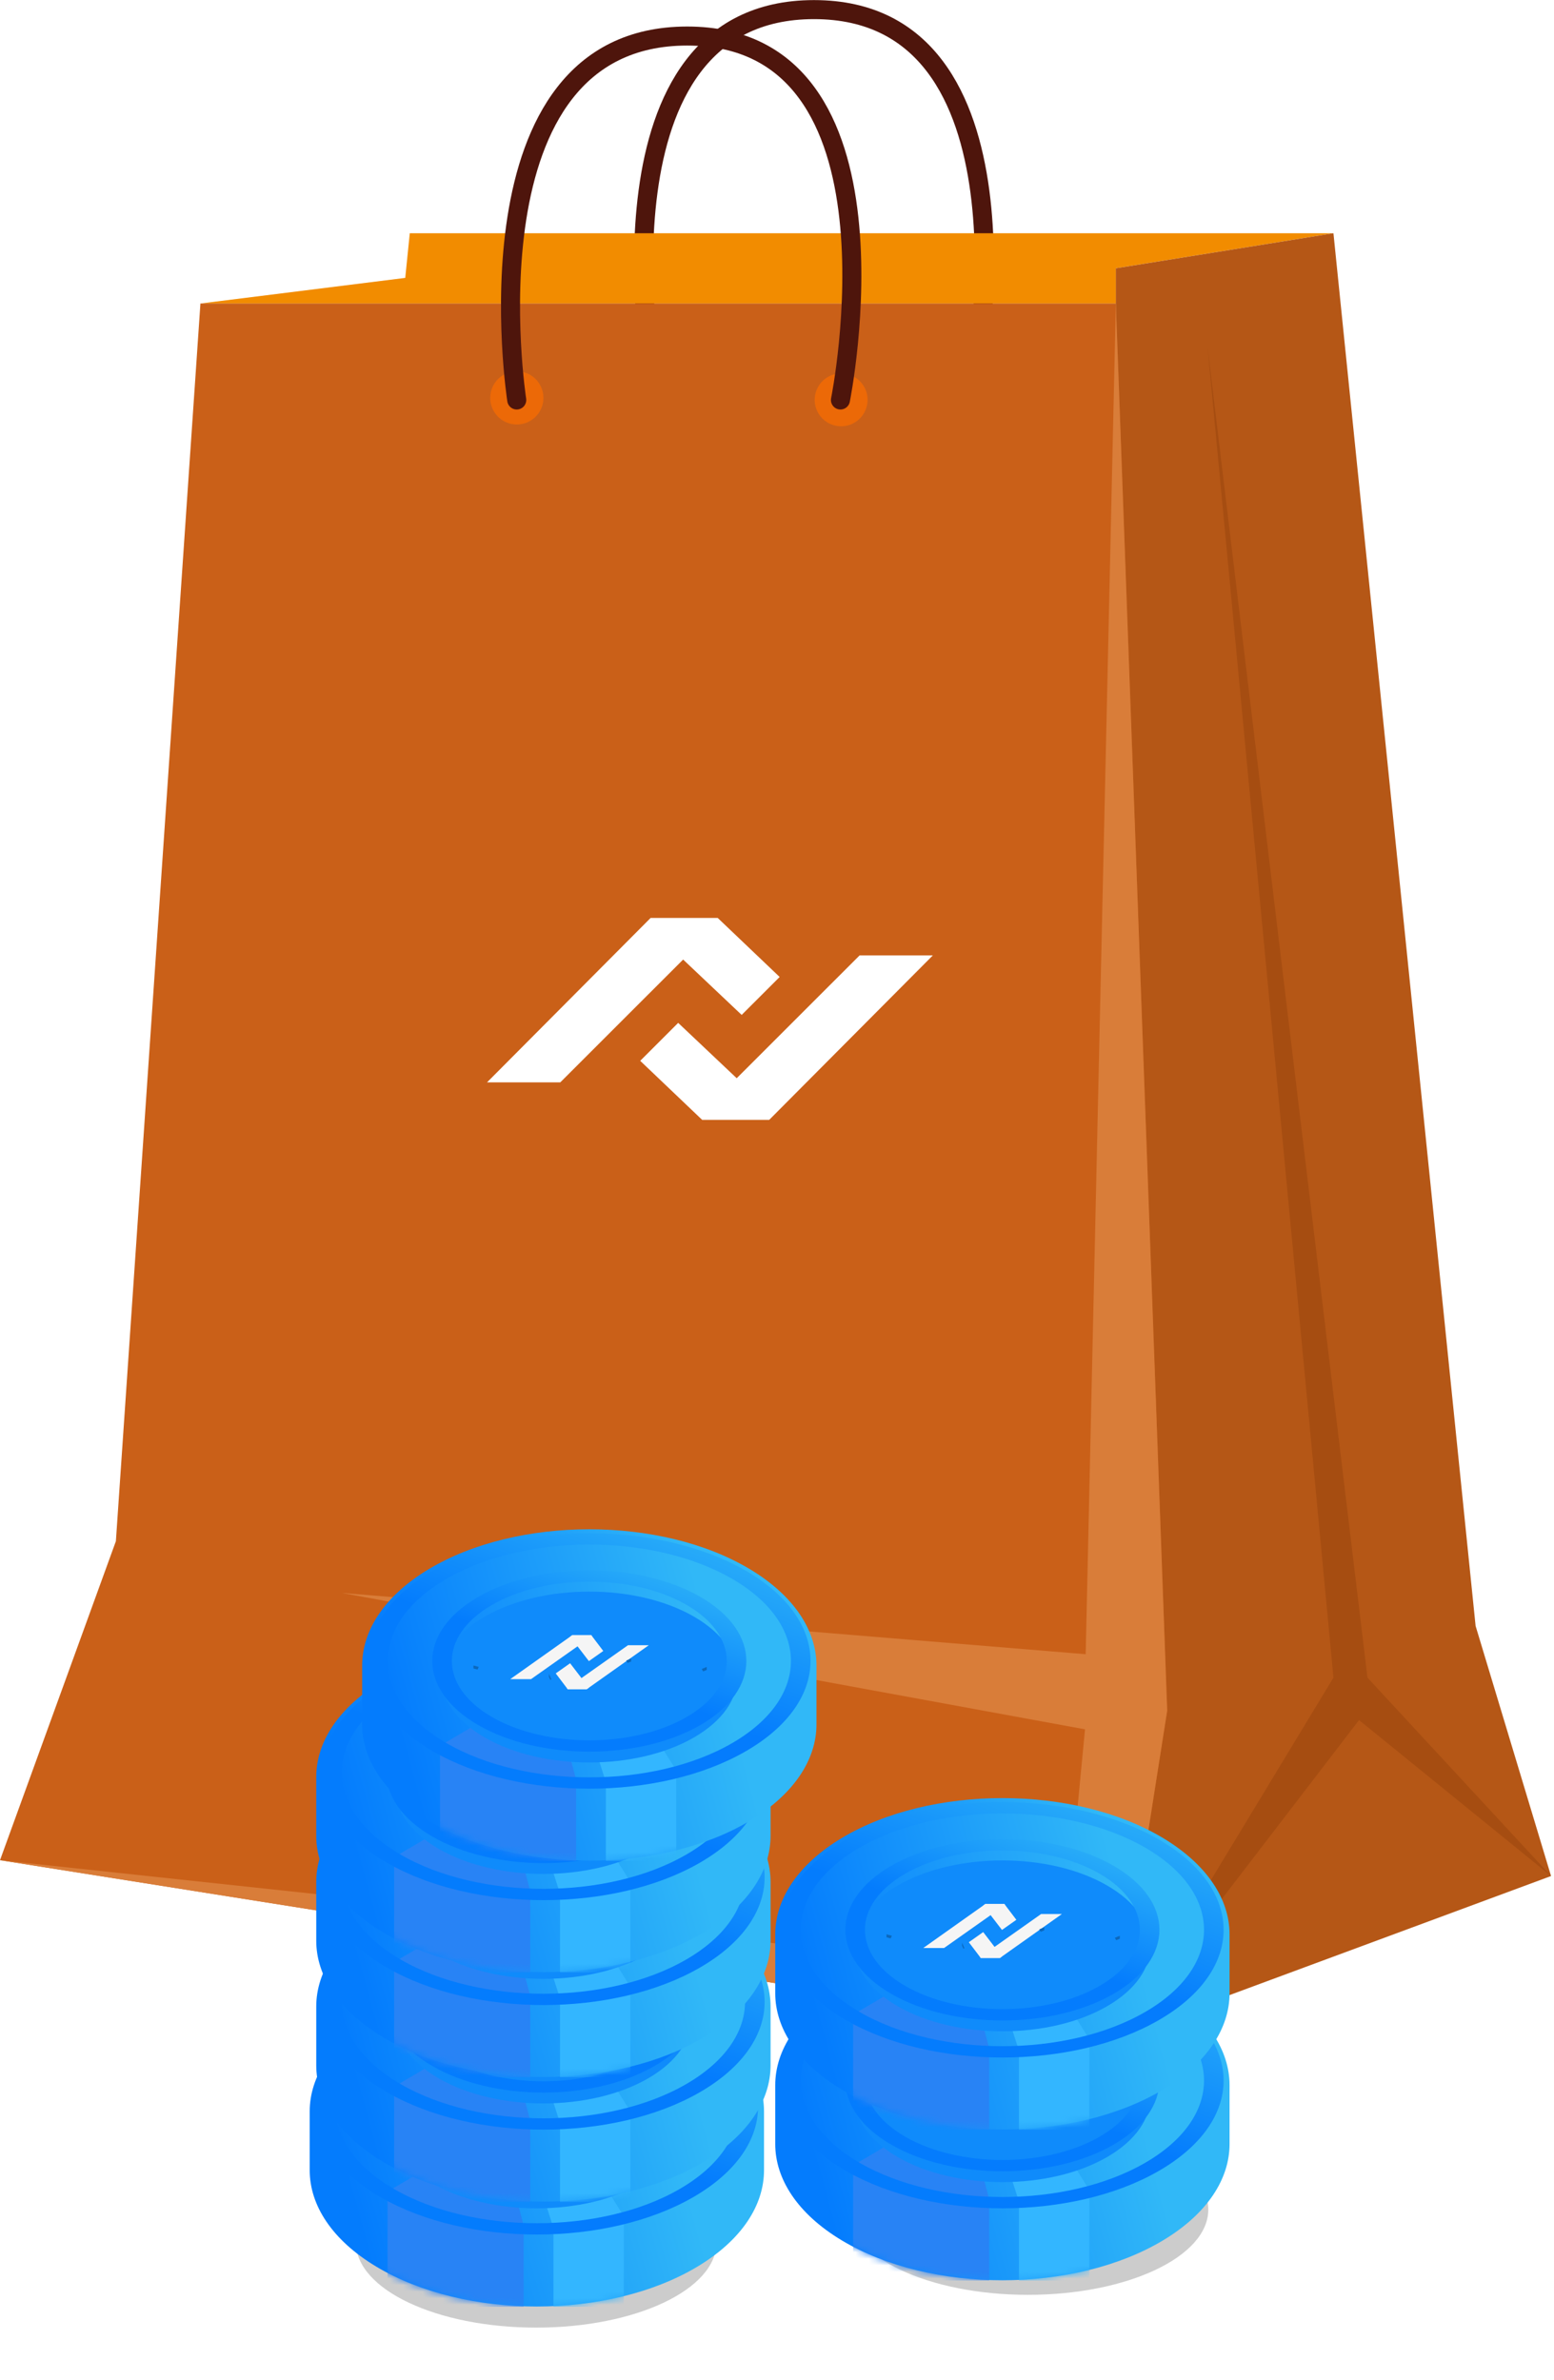 <svg width="237" height="363" viewBox="0 0 237 363" fill="none" xmlns="http://www.w3.org/2000/svg">
<g clip-path="url(#clip0_2550_58827)">
<path d="M148.804 56.897C148.804 56.897 158.719 1.465 124.144 1.465C89.57 1.465 99.46 56.897 99.46 56.897" stroke="#4E150C" stroke-width="2.903" stroke-miterlimit="10" stroke-linecap="round"/>
<path d="M170.175 46.288H30.567L61.803 42.383L62.496 35.576H203.363L170.175 40.919V46.288Z" fill="#F28C00"/>
<path d="M170.176 310.708L236.55 286.126L225.043 247.981L203.363 35.576L170.176 40.919V46.288V310.708Z" fill="#B55716"/>
<path d="M170.176 310.709L207.267 262.34L236.55 286.127L208.552 255.867L184.149 52.787L203.363 255.867L170.176 310.709Z" fill="#A64D11"/>
<path d="M30.567 46.287H170.175L178.01 260.901L170.175 310.708L0 283.711L17.673 235.06L30.567 46.287Z" fill="#CA6018"/>
<path d="M52.093 242.946L165.577 252.296L170.175 46.287L178.01 260.901L170.175 310.708L0 283.711L161.904 301.075L165.475 263.752L52.093 242.946Z" fill="#D97D39"/>
<path d="M124.247 61.006C124.252 61.802 124.493 62.579 124.94 63.239C125.386 63.899 126.017 64.412 126.755 64.713C127.492 65.014 128.302 65.091 129.083 64.932C129.863 64.774 130.579 64.388 131.141 63.823C131.702 63.258 132.084 62.539 132.237 61.757C132.391 60.976 132.31 60.166 132.004 59.431C131.698 58.696 131.181 58.067 130.518 57.625C129.855 57.183 129.077 56.947 128.28 56.947C127.748 56.947 127.222 57.052 126.731 57.257C126.24 57.461 125.794 57.76 125.419 58.138C125.045 58.515 124.748 58.962 124.547 59.455C124.346 59.947 124.244 60.474 124.247 61.006Z" fill="#EC6907"/>
<path d="M74.774 61.006C74.855 62.023 75.317 62.973 76.067 63.665C76.816 64.358 77.799 64.742 78.82 64.742C79.841 64.742 80.824 64.358 81.573 63.665C82.323 62.973 82.785 62.023 82.866 61.006C82.91 60.448 82.839 59.886 82.656 59.357C82.472 58.827 82.182 58.342 81.802 57.93C81.422 57.519 80.961 57.19 80.447 56.966C79.934 56.741 79.38 56.625 78.82 56.625C78.26 56.625 77.706 56.741 77.193 56.966C76.679 57.19 76.218 57.519 75.838 57.93C75.458 58.342 75.168 58.827 74.984 59.357C74.801 59.886 74.73 60.448 74.774 61.006Z" fill="#EC6907"/>
<path d="M128.177 61.005C128.177 61.005 139.402 5.496 104.802 5.496C70.202 5.496 78.807 61.005 78.807 61.005" stroke="#4E150C" stroke-width="2.903" stroke-miterlimit="10" stroke-linecap="round"/>
<path fill-rule="evenodd" clip-rule="evenodd" d="M98.378 140.854L99.227 140H109.456L110.01 140.528L118.903 149.004L113.112 154.792L104.186 146.348L85.444 165.081H74.275L98.378 140.854ZM118.163 169.942L117.314 170.796H107.085L106.531 170.268L97.638 161.792L103.429 156.005L112.355 164.448L131.097 145.715H142.266L118.163 169.942Z" fill="white"/>
</g>
<g style="mix-blend-mode:multiply" filter="url(#filter0_f_2550_58827)">
<path d="M156.775 324C171.963 324 184.275 329.82 184.275 337C184.275 344.18 171.963 350 156.775 350C141.587 350 129.275 344.18 129.275 337C129.275 329.82 141.587 324 156.775 324Z" fill="#CCCCCC"/>
</g>
<g style="mix-blend-mode:multiply" filter="url(#filter1_f_2550_58827)">
<path d="M81.775 329C96.963 329 109.275 334.82 109.275 342C109.275 349.18 96.963 355 81.775 355C66.587 355 54.275 349.18 54.275 342C54.275 334.82 66.587 329 81.775 329Z" fill="#CCCCCC"/>
</g>
<path fill-rule="evenodd" clip-rule="evenodd" d="M47.231 330.996C47.231 336.316 50.614 341.635 57.378 345.694C70.907 353.812 92.843 353.812 106.372 345.694C113.136 341.635 116.519 336.316 116.519 330.996V322.026C116.519 316.707 113.136 311.387 106.372 307.328C92.843 299.211 70.907 299.211 57.378 307.328C50.614 311.387 47.231 316.707 47.231 322.026V330.996Z" fill="url(#paint0_linear_2550_58827)"/>
<mask id="mask0_2550_58827" style="mask-type:alpha" maskUnits="userSpaceOnUse" x="47" y="301" width="70" height="51">
<path fill-rule="evenodd" clip-rule="evenodd" d="M47.231 330.996C47.231 336.316 50.614 341.635 57.378 345.694C70.907 353.812 92.843 353.812 106.372 345.694C113.136 341.635 116.519 336.316 116.519 330.996V322.026C116.519 316.707 113.136 311.387 106.372 307.328C92.843 299.211 70.907 299.211 57.378 307.328C50.614 311.387 47.231 316.707 47.231 322.026V330.996Z" fill="url(#paint1_linear_2550_58827)"/>
</mask>
<g mask="url(#mask0_2550_58827)">
<g filter="url(#filter2_f_2550_58827)">
<path d="M72.676 326.277L76.21 325.707L79.858 339.387V351.813H59.11V334.257L72.676 326.277Z" fill="#2883F5"/>
</g>
<g filter="url(#filter3_f_2550_58827)">
<path d="M82.594 334.142L90.222 330.152L95.134 338.018V351.812H84.405V339.781L82.594 334.142Z" fill="#33B6FF"/>
</g>
</g>
<g filter="url(#filter4_i_2550_58827)">
<circle r="18.429" transform="matrix(0.866 -0.5 0.866 0.5 81.875 321.744)" fill="#0F8BFB"/>
</g>
<path fill-rule="evenodd" clip-rule="evenodd" d="M79.274 317.393H82.178L82.285 317.534L84.004 319.801L81.811 321.349L78.952 317.621L79.274 317.393Z" fill="#F5F5F5"/>
<path fill-rule="evenodd" clip-rule="evenodd" d="M82.178 317.393H79.274L78.952 317.621L69.81 324.102H72.981L82.285 317.534L82.178 317.393Z" fill="#F5F5F5"/>
<path fill-rule="evenodd" clip-rule="evenodd" d="M81.484 325.631H78.581L78.474 325.49L76.754 323.222L78.947 321.674L81.806 325.402L81.484 325.631Z" fill="#F5F5F5"/>
<path fill-rule="evenodd" clip-rule="evenodd" d="M78.581 325.631H81.484L81.806 325.402L90.948 318.921H87.778L78.474 325.49L78.581 325.631Z" fill="#F5F5F5"/>
<circle r="26.327" transform="matrix(0.866 -0.5 0.866 0.5 81.875 321.326)" stroke="url(#paint2_linear_2550_58827)" stroke-width="2.44"/>
<circle r="18.337" transform="matrix(0.866 -0.5 0.866 0.5 81.875 321.326)" stroke="url(#paint3_linear_2550_58827)" stroke-width="2.44"/>
<path d="M87.502 321.261L88.258 320.955V321.411L87.71 321.627L87.502 321.261Z" fill="#0B68BC"/>
<path d="M99.026 322.544L99.779 322.236V322.692L99.23 322.916L99.026 322.544Z" fill="#0B68BC"/>
<path d="M65.016 322.233L64.202 322.016V322.47L64.83 322.639L65.016 322.233Z" fill="#0B68BC"/>
<path d="M76.083 324.134L75.724 323.295V323.75L75.93 324.217L76.083 324.134Z" fill="#0B68BC"/>
<path fill-rule="evenodd" clip-rule="evenodd" d="M48.231 314.996C48.231 320.316 51.614 325.635 58.378 329.694C71.907 337.812 93.843 337.812 107.372 329.694C114.136 325.635 117.519 320.316 117.519 314.996V306.026C117.519 300.707 114.136 295.387 107.372 291.328C93.843 283.211 71.907 283.211 58.378 291.328C51.614 295.387 48.231 300.707 48.231 306.026V314.996Z" fill="url(#paint4_linear_2550_58827)"/>
<mask id="mask1_2550_58827" style="mask-type:alpha" maskUnits="userSpaceOnUse" x="48" y="285" width="70" height="51">
<path fill-rule="evenodd" clip-rule="evenodd" d="M48.231 314.996C48.231 320.316 51.614 325.635 58.378 329.694C71.907 337.812 93.843 337.812 107.372 329.694C114.136 325.635 117.519 320.316 117.519 314.996V306.026C117.519 300.707 114.136 295.387 107.372 291.328C93.843 283.211 71.907 283.211 58.378 291.328C51.614 295.387 48.231 300.707 48.231 306.026V314.996Z" fill="url(#paint5_linear_2550_58827)"/>
</mask>
<g mask="url(#mask1_2550_58827)">
<g filter="url(#filter5_f_2550_58827)">
<path d="M73.676 310.277L77.21 309.707L80.858 323.387V335.813H60.11V318.257L73.676 310.277Z" fill="#2883F5"/>
</g>
<g filter="url(#filter6_f_2550_58827)">
<path d="M83.594 318.142L91.222 314.152L96.134 322.018V335.812H85.405V323.781L83.594 318.142Z" fill="#33B6FF"/>
</g>
</g>
<g filter="url(#filter7_i_2550_58827)">
<circle r="18.429" transform="matrix(0.866 -0.5 0.866 0.5 82.875 305.744)" fill="#0F8BFB"/>
</g>
<path fill-rule="evenodd" clip-rule="evenodd" d="M80.274 301.393H83.178L83.285 301.534L85.004 303.801L82.811 305.349L79.952 301.621L80.274 301.393Z" fill="#F5F5F5"/>
<path fill-rule="evenodd" clip-rule="evenodd" d="M83.178 301.393H80.274L79.952 301.621L70.81 308.102H73.981L83.285 301.534L83.178 301.393Z" fill="#F5F5F5"/>
<path fill-rule="evenodd" clip-rule="evenodd" d="M82.484 309.631H79.581L79.474 309.49L77.754 307.222L79.947 305.674L82.806 309.402L82.484 309.631Z" fill="#F5F5F5"/>
<path fill-rule="evenodd" clip-rule="evenodd" d="M79.581 309.631H82.484L82.806 309.402L91.948 302.921H88.778L79.474 309.49L79.581 309.631Z" fill="#F5F5F5"/>
<circle r="26.327" transform="matrix(0.866 -0.5 0.866 0.5 82.875 305.326)" stroke="url(#paint6_linear_2550_58827)" stroke-width="2.44"/>
<circle r="18.337" transform="matrix(0.866 -0.5 0.866 0.5 82.875 305.326)" stroke="url(#paint7_linear_2550_58827)" stroke-width="2.44"/>
<path d="M88.502 305.261L89.258 304.955V305.411L88.71 305.627L88.502 305.261Z" fill="#0B68BC"/>
<path d="M100.026 306.544L100.78 306.236V306.692L100.23 306.916L100.026 306.544Z" fill="#0B68BC"/>
<path d="M66.016 306.233L65.202 306.016V306.47L65.83 306.639L66.016 306.233Z" fill="#0B68BC"/>
<path d="M77.083 308.134L76.724 307.295V307.75L76.93 308.217L77.083 308.134Z" fill="#0B68BC"/>
<path fill-rule="evenodd" clip-rule="evenodd" d="M48.231 295.996C48.231 301.316 51.614 306.635 58.378 310.694C71.907 318.812 93.843 318.812 107.372 310.694C114.136 306.635 117.519 301.316 117.519 295.996V287.026C117.519 281.707 114.136 276.387 107.372 272.328C93.843 264.211 71.907 264.211 58.378 272.328C51.614 276.387 48.231 281.707 48.231 287.026V295.996Z" fill="url(#paint8_linear_2550_58827)"/>
<mask id="mask2_2550_58827" style="mask-type:alpha" maskUnits="userSpaceOnUse" x="48" y="266" width="70" height="51">
<path fill-rule="evenodd" clip-rule="evenodd" d="M48.231 295.996C48.231 301.316 51.614 306.635 58.378 310.694C71.907 318.812 93.843 318.812 107.372 310.694C114.136 306.635 117.519 301.316 117.519 295.996V287.026C117.519 281.707 114.136 276.387 107.372 272.328C93.843 264.211 71.907 264.211 58.378 272.328C51.614 276.387 48.231 281.707 48.231 287.026V295.996Z" fill="url(#paint9_linear_2550_58827)"/>
</mask>
<g mask="url(#mask2_2550_58827)">
<g filter="url(#filter8_f_2550_58827)">
<path d="M73.676 291.277L77.21 290.707L80.858 304.387V316.813H60.11V299.257L73.676 291.277Z" fill="#2883F5"/>
</g>
<g filter="url(#filter9_f_2550_58827)">
<path d="M83.594 299.142L91.222 295.152L96.134 303.018V316.812H85.405V304.781L83.594 299.142Z" fill="#33B6FF"/>
</g>
</g>
<g filter="url(#filter10_i_2550_58827)">
<circle r="18.429" transform="matrix(0.866 -0.5 0.866 0.5 82.875 286.744)" fill="#0F8BFB"/>
</g>
<path fill-rule="evenodd" clip-rule="evenodd" d="M80.274 282.393H83.178L83.285 282.534L85.004 284.801L82.811 286.349L79.952 282.621L80.274 282.393Z" fill="#F5F5F5"/>
<path fill-rule="evenodd" clip-rule="evenodd" d="M83.178 282.393H80.274L79.952 282.621L70.81 289.102H73.981L83.285 282.534L83.178 282.393Z" fill="#F5F5F5"/>
<path fill-rule="evenodd" clip-rule="evenodd" d="M82.484 290.631H79.581L79.474 290.49L77.754 288.222L79.947 286.674L82.806 290.402L82.484 290.631Z" fill="#F5F5F5"/>
<path fill-rule="evenodd" clip-rule="evenodd" d="M79.581 290.631H82.484L82.806 290.402L91.948 283.921H88.778L79.474 290.49L79.581 290.631Z" fill="#F5F5F5"/>
<circle r="26.327" transform="matrix(0.866 -0.5 0.866 0.5 82.875 286.326)" stroke="url(#paint10_linear_2550_58827)" stroke-width="2.44"/>
<circle r="18.337" transform="matrix(0.866 -0.5 0.866 0.5 82.875 286.326)" stroke="url(#paint11_linear_2550_58827)" stroke-width="2.44"/>
<path d="M88.502 286.261L89.258 285.955V286.411L88.71 286.627L88.502 286.261Z" fill="#0B68BC"/>
<path d="M100.026 287.544L100.78 287.236V287.692L100.23 287.916L100.026 287.544Z" fill="#0B68BC"/>
<path d="M66.016 287.233L65.202 287.016V287.47L65.83 287.639L66.016 287.233Z" fill="#0B68BC"/>
<path d="M77.083 289.134L76.724 288.295V288.75L76.93 289.217L77.083 289.134Z" fill="#0B68BC"/>
<path fill-rule="evenodd" clip-rule="evenodd" d="M48.231 279.996C48.231 285.316 51.614 290.635 58.378 294.694C71.907 302.812 93.843 302.812 107.372 294.694C114.136 290.635 117.519 285.316 117.519 279.996V271.026C117.519 265.707 114.136 260.387 107.372 256.328C93.843 248.211 71.907 248.211 58.378 256.328C51.614 260.387 48.231 265.707 48.231 271.026V279.996Z" fill="url(#paint12_linear_2550_58827)"/>
<mask id="mask3_2550_58827" style="mask-type:alpha" maskUnits="userSpaceOnUse" x="48" y="250" width="70" height="51">
<path fill-rule="evenodd" clip-rule="evenodd" d="M48.231 279.996C48.231 285.316 51.614 290.635 58.378 294.694C71.907 302.812 93.843 302.812 107.372 294.694C114.136 290.635 117.519 285.316 117.519 279.996V271.026C117.519 265.707 114.136 260.387 107.372 256.328C93.843 248.211 71.907 248.211 58.378 256.328C51.614 260.387 48.231 265.707 48.231 271.026V279.996Z" fill="url(#paint13_linear_2550_58827)"/>
</mask>
<g mask="url(#mask3_2550_58827)">
<g filter="url(#filter11_f_2550_58827)">
<path d="M73.676 275.277L77.21 274.707L80.858 288.387V300.813H60.11V283.257L73.676 275.277Z" fill="#2883F5"/>
</g>
<g filter="url(#filter12_f_2550_58827)">
<path d="M83.594 283.142L91.222 279.152L96.134 287.018V300.812H85.405V288.781L83.594 283.142Z" fill="#33B6FF"/>
</g>
</g>
<g filter="url(#filter13_i_2550_58827)">
<circle r="18.429" transform="matrix(0.866 -0.5 0.866 0.5 82.875 270.744)" fill="#0F8BFB"/>
</g>
<path fill-rule="evenodd" clip-rule="evenodd" d="M80.274 266.393H83.178L83.285 266.534L85.004 268.801L82.811 270.349L79.952 266.621L80.274 266.393Z" fill="#F5F5F5"/>
<path fill-rule="evenodd" clip-rule="evenodd" d="M83.178 266.393H80.274L79.952 266.621L70.81 273.102H73.981L83.285 266.534L83.178 266.393Z" fill="#F5F5F5"/>
<path fill-rule="evenodd" clip-rule="evenodd" d="M82.484 274.631H79.581L79.474 274.49L77.754 272.222L79.947 270.674L82.806 274.402L82.484 274.631Z" fill="#F5F5F5"/>
<path fill-rule="evenodd" clip-rule="evenodd" d="M79.581 274.631H82.484L82.806 274.402L91.948 267.921H88.778L79.474 274.49L79.581 274.631Z" fill="#F5F5F5"/>
<circle r="26.327" transform="matrix(0.866 -0.5 0.866 0.5 82.875 270.326)" stroke="url(#paint14_linear_2550_58827)" stroke-width="2.44"/>
<circle r="18.337" transform="matrix(0.866 -0.5 0.866 0.5 82.875 270.326)" stroke="url(#paint15_linear_2550_58827)" stroke-width="2.44"/>
<path d="M88.502 270.261L89.258 269.955V270.411L88.71 270.627L88.502 270.261Z" fill="#0B68BC"/>
<path d="M100.026 271.544L100.78 271.236V271.692L100.23 271.916L100.026 271.544Z" fill="#0B68BC"/>
<path d="M66.016 271.233L65.202 271.016V271.47L65.83 271.639L66.016 271.233Z" fill="#0B68BC"/>
<path d="M77.083 273.134L76.724 272.295V272.75L76.93 273.217L77.083 273.134Z" fill="#0B68BC"/>
<path fill-rule="evenodd" clip-rule="evenodd" d="M55.231 262.996C55.231 268.316 58.614 273.635 65.378 277.694C78.907 285.812 100.843 285.812 114.372 277.694C121.136 273.635 124.519 268.316 124.519 262.996V254.026C124.519 248.707 121.136 243.387 114.372 239.328C100.843 231.211 78.907 231.211 65.378 239.328C58.614 243.387 55.231 248.707 55.231 254.026V262.996Z" fill="url(#paint16_linear_2550_58827)"/>
<mask id="mask4_2550_58827" style="mask-type:alpha" maskUnits="userSpaceOnUse" x="55" y="233" width="70" height="51">
<path fill-rule="evenodd" clip-rule="evenodd" d="M55.231 262.996C55.231 268.316 58.614 273.635 65.378 277.694C78.907 285.812 100.843 285.812 114.372 277.694C121.136 273.635 124.519 268.316 124.519 262.996V254.026C124.519 248.707 121.136 243.387 114.372 239.328C100.843 231.211 78.907 231.211 65.378 239.328C58.614 243.387 55.231 248.707 55.231 254.026V262.996Z" fill="url(#paint17_linear_2550_58827)"/>
</mask>
<g mask="url(#mask4_2550_58827)">
<g filter="url(#filter14_f_2550_58827)">
<path d="M80.676 258.277L84.21 257.707L87.858 271.387V283.813H67.11V266.257L80.676 258.277Z" fill="#2883F5"/>
</g>
<g filter="url(#filter15_f_2550_58827)">
<path d="M90.594 266.142L98.222 262.152L103.134 270.018V283.812H92.405V271.781L90.594 266.142Z" fill="#33B6FF"/>
</g>
</g>
<g filter="url(#filter16_i_2550_58827)">
<circle r="18.429" transform="matrix(0.866 -0.5 0.866 0.5 89.875 253.744)" fill="#0F8BFB"/>
</g>
<path fill-rule="evenodd" clip-rule="evenodd" d="M87.274 249.393H90.178L90.285 249.534L92.004 251.801L89.811 253.349L86.952 249.621L87.274 249.393Z" fill="#F5F5F5"/>
<path fill-rule="evenodd" clip-rule="evenodd" d="M90.178 249.393H87.274L86.952 249.621L77.81 256.102H80.981L90.285 249.534L90.178 249.393Z" fill="#F5F5F5"/>
<path fill-rule="evenodd" clip-rule="evenodd" d="M89.484 257.631H86.581L86.474 257.49L84.754 255.222L86.947 253.674L89.806 257.402L89.484 257.631Z" fill="#F5F5F5"/>
<path fill-rule="evenodd" clip-rule="evenodd" d="M86.581 257.631H89.484L89.806 257.402L98.948 250.921H95.778L86.474 257.49L86.581 257.631Z" fill="#F5F5F5"/>
<circle r="26.327" transform="matrix(0.866 -0.5 0.866 0.5 89.875 253.326)" stroke="url(#paint18_linear_2550_58827)" stroke-width="2.44"/>
<circle r="18.337" transform="matrix(0.866 -0.5 0.866 0.5 89.875 253.326)" stroke="url(#paint19_linear_2550_58827)" stroke-width="2.44"/>
<path d="M95.502 253.261L96.258 252.955V253.411L95.71 253.627L95.502 253.261Z" fill="#0B68BC"/>
<path d="M107.026 254.544L107.78 254.236V254.692L107.23 254.916L107.026 254.544Z" fill="#0B68BC"/>
<path d="M73.016 254.233L72.202 254.016V254.47L72.83 254.639L73.016 254.233Z" fill="#0B68BC"/>
<path d="M84.083 256.134L83.724 255.295V255.75L83.93 256.217L84.083 256.134Z" fill="#0B68BC"/>
<path fill-rule="evenodd" clip-rule="evenodd" d="M118.231 326.996C118.231 332.316 121.614 337.635 128.378 341.694C141.908 349.812 163.843 349.812 177.372 341.694C184.136 337.635 187.519 332.316 187.519 326.996V318.026C187.519 312.707 184.136 307.387 177.372 303.328C163.843 295.211 141.908 295.211 128.378 303.328C121.614 307.387 118.231 312.707 118.231 318.026V326.996Z" fill="url(#paint20_linear_2550_58827)"/>
<mask id="mask5_2550_58827" style="mask-type:alpha" maskUnits="userSpaceOnUse" x="118" y="297" width="70" height="51">
<path fill-rule="evenodd" clip-rule="evenodd" d="M118.231 326.996C118.231 332.316 121.614 337.635 128.378 341.694C141.908 349.812 163.843 349.812 177.372 341.694C184.136 337.635 187.519 332.316 187.519 326.996V318.026C187.519 312.707 184.136 307.387 177.372 303.328C163.843 295.211 141.908 295.211 128.378 303.328C121.614 307.387 118.231 312.707 118.231 318.026V326.996Z" fill="url(#paint21_linear_2550_58827)"/>
</mask>
<g mask="url(#mask5_2550_58827)">
<g filter="url(#filter17_f_2550_58827)">
<path d="M143.676 322.277L147.21 321.707L150.858 335.387V347.813H130.11V330.257L143.676 322.277Z" fill="#2883F5"/>
</g>
<g filter="url(#filter18_f_2550_58827)">
<path d="M153.594 330.142L161.222 326.152L166.134 334.018V347.812H155.405V335.781L153.594 330.142Z" fill="#33B6FF"/>
</g>
</g>
<g filter="url(#filter19_i_2550_58827)">
<circle r="18.429" transform="matrix(0.866 -0.5 0.866 0.5 152.875 317.744)" fill="#0F8BFB"/>
</g>
<path fill-rule="evenodd" clip-rule="evenodd" d="M150.274 313.393H153.178L153.285 313.534L155.004 315.801L152.811 317.349L149.952 313.621L150.274 313.393Z" fill="#F5F5F5"/>
<path fill-rule="evenodd" clip-rule="evenodd" d="M153.178 313.393H150.274L149.952 313.621L140.81 320.102H143.981L153.285 313.534L153.178 313.393Z" fill="#F5F5F5"/>
<path fill-rule="evenodd" clip-rule="evenodd" d="M152.484 321.631H149.581L149.474 321.49L147.754 319.222L149.947 317.674L152.806 321.402L152.484 321.631Z" fill="#F5F5F5"/>
<path fill-rule="evenodd" clip-rule="evenodd" d="M149.581 321.631H152.484L152.806 321.402L161.948 314.921H158.778L149.474 321.49L149.581 321.631Z" fill="#F5F5F5"/>
<circle r="26.327" transform="matrix(0.866 -0.5 0.866 0.5 152.875 317.326)" stroke="url(#paint22_linear_2550_58827)" stroke-width="2.44"/>
<circle r="18.337" transform="matrix(0.866 -0.5 0.866 0.5 152.875 317.326)" stroke="url(#paint23_linear_2550_58827)" stroke-width="2.44"/>
<path d="M158.502 317.261L159.258 316.955V317.411L158.71 317.627L158.502 317.261Z" fill="#0B68BC"/>
<path d="M170.026 318.544L170.78 318.236V318.692L170.23 318.916L170.026 318.544Z" fill="#0B68BC"/>
<path d="M136.016 318.233L135.202 318.016V318.47L135.83 318.639L136.016 318.233Z" fill="#0B68BC"/>
<path d="M147.083 320.134L146.724 319.295V319.75L146.93 320.217L147.083 320.134Z" fill="#0B68BC"/>
<path fill-rule="evenodd" clip-rule="evenodd" d="M118.231 303.996C118.231 309.316 121.614 314.635 128.378 318.694C141.908 326.812 163.843 326.812 177.372 318.694C184.136 314.635 187.519 309.316 187.519 303.996V295.026C187.519 289.707 184.136 284.387 177.372 280.328C163.843 272.211 141.908 272.211 128.378 280.328C121.614 284.387 118.231 289.707 118.231 295.026V303.996Z" fill="url(#paint24_linear_2550_58827)"/>
<mask id="mask6_2550_58827" style="mask-type:alpha" maskUnits="userSpaceOnUse" x="118" y="274" width="70" height="51">
<path fill-rule="evenodd" clip-rule="evenodd" d="M118.231 303.996C118.231 309.316 121.614 314.635 128.378 318.694C141.908 326.812 163.843 326.812 177.372 318.694C184.136 314.635 187.519 309.316 187.519 303.996V295.026C187.519 289.707 184.136 284.387 177.372 280.328C163.843 272.211 141.908 272.211 128.378 280.328C121.614 284.387 118.231 289.707 118.231 295.026V303.996Z" fill="url(#paint25_linear_2550_58827)"/>
</mask>
<g mask="url(#mask6_2550_58827)">
<g filter="url(#filter20_f_2550_58827)">
<path d="M143.676 299.277L147.21 298.707L150.858 312.387V324.813H130.11V307.257L143.676 299.277Z" fill="#2883F5"/>
</g>
<g filter="url(#filter21_f_2550_58827)">
<path d="M153.594 307.142L161.222 303.152L166.134 311.018V324.812H155.405V312.781L153.594 307.142Z" fill="#33B6FF"/>
</g>
</g>
<g filter="url(#filter22_i_2550_58827)">
<circle r="18.429" transform="matrix(0.866 -0.5 0.866 0.5 152.875 294.744)" fill="#0F8BFB"/>
</g>
<path fill-rule="evenodd" clip-rule="evenodd" d="M150.274 290.393H153.178L153.285 290.534L155.004 292.801L152.811 294.349L149.952 290.621L150.274 290.393Z" fill="#F5F5F5"/>
<path fill-rule="evenodd" clip-rule="evenodd" d="M153.178 290.393H150.274L149.952 290.621L140.81 297.102H143.981L153.285 290.534L153.178 290.393Z" fill="#F5F5F5"/>
<path fill-rule="evenodd" clip-rule="evenodd" d="M152.484 298.631H149.581L149.474 298.49L147.754 296.222L149.947 294.674L152.806 298.402L152.484 298.631Z" fill="#F5F5F5"/>
<path fill-rule="evenodd" clip-rule="evenodd" d="M149.581 298.631H152.484L152.806 298.402L161.948 291.921H158.778L149.474 298.49L149.581 298.631Z" fill="#F5F5F5"/>
<circle r="26.327" transform="matrix(0.866 -0.5 0.866 0.5 152.875 294.326)" stroke="url(#paint26_linear_2550_58827)" stroke-width="2.44"/>
<circle r="18.337" transform="matrix(0.866 -0.5 0.866 0.5 152.875 294.326)" stroke="url(#paint27_linear_2550_58827)" stroke-width="2.44"/>
<path d="M158.502 294.261L159.258 293.955V294.411L158.71 294.627L158.502 294.261Z" fill="#0B68BC"/>
<path d="M170.026 295.544L170.78 295.236V295.692L170.23 295.916L170.026 295.544Z" fill="#0B68BC"/>
<path d="M136.016 295.233L135.202 295.016V295.47L135.83 295.639L136.016 295.233Z" fill="#0B68BC"/>
<path d="M147.083 297.134L146.724 296.295V296.75L146.93 297.217L147.083 297.134Z" fill="#0B68BC"/>
<defs>
<filter id="filter0_f_2550_58827" x="121.275" y="316" width="71" height="42" filterUnits="userSpaceOnUse" color-interpolation-filters="sRGB">
<feFlood flood-opacity="0" result="BackgroundImageFix"/>
<feBlend mode="normal" in="SourceGraphic" in2="BackgroundImageFix" result="shape"/>
<feGaussianBlur stdDeviation="4" result="effect1_foregroundBlur_2550_58827"/>
</filter>
<filter id="filter1_f_2550_58827" x="46.275" y="321" width="71" height="42" filterUnits="userSpaceOnUse" color-interpolation-filters="sRGB">
<feFlood flood-opacity="0" result="BackgroundImageFix"/>
<feBlend mode="normal" in="SourceGraphic" in2="BackgroundImageFix" result="shape"/>
<feGaussianBlur stdDeviation="4" result="effect1_foregroundBlur_2550_58827"/>
</filter>
<filter id="filter2_f_2550_58827" x="55.11" y="321.707" width="28.748" height="34.105" filterUnits="userSpaceOnUse" color-interpolation-filters="sRGB">
<feFlood flood-opacity="0" result="BackgroundImageFix"/>
<feBlend mode="normal" in="SourceGraphic" in2="BackgroundImageFix" result="shape"/>
<feGaussianBlur stdDeviation="2" result="effect1_foregroundBlur_2550_58827"/>
</filter>
<filter id="filter3_f_2550_58827" x="80.594" y="328.152" width="16.54" height="25.66" filterUnits="userSpaceOnUse" color-interpolation-filters="sRGB">
<feFlood flood-opacity="0" result="BackgroundImageFix"/>
<feBlend mode="normal" in="SourceGraphic" in2="BackgroundImageFix" result="shape"/>
<feGaussianBlur stdDeviation="1" result="effect1_foregroundBlur_2550_58827"/>
</filter>
<filter id="filter4_i_2550_58827" x="59.304" y="308.713" width="45.142" height="26.062" filterUnits="userSpaceOnUse" color-interpolation-filters="sRGB">
<feFlood flood-opacity="0" result="BackgroundImageFix"/>
<feBlend mode="normal" in="SourceGraphic" in2="BackgroundImageFix" result="shape"/>
<feColorMatrix in="SourceAlpha" type="matrix" values="0 0 0 0 0 0 0 0 0 0 0 0 0 0 0 0 0 0 127 0" result="hardAlpha"/>
<feMorphology radius="4" operator="dilate" in="SourceAlpha" result="effect1_innerShadow_2550_58827"/>
<feOffset dy="2.033"/>
<feGaussianBlur stdDeviation="2"/>
<feComposite in2="hardAlpha" operator="arithmetic" k2="-1" k3="1"/>
<feColorMatrix type="matrix" values="0 0 0 0 0 0 0 0 0 0 0 0 0 0 0 0 0 0 0.25 0"/>
<feBlend mode="normal" in2="shape" result="effect1_innerShadow_2550_58827"/>
</filter>
<filter id="filter5_f_2550_58827" x="56.11" y="305.707" width="28.748" height="34.105" filterUnits="userSpaceOnUse" color-interpolation-filters="sRGB">
<feFlood flood-opacity="0" result="BackgroundImageFix"/>
<feBlend mode="normal" in="SourceGraphic" in2="BackgroundImageFix" result="shape"/>
<feGaussianBlur stdDeviation="2" result="effect1_foregroundBlur_2550_58827"/>
</filter>
<filter id="filter6_f_2550_58827" x="81.594" y="312.152" width="16.54" height="25.66" filterUnits="userSpaceOnUse" color-interpolation-filters="sRGB">
<feFlood flood-opacity="0" result="BackgroundImageFix"/>
<feBlend mode="normal" in="SourceGraphic" in2="BackgroundImageFix" result="shape"/>
<feGaussianBlur stdDeviation="1" result="effect1_foregroundBlur_2550_58827"/>
</filter>
<filter id="filter7_i_2550_58827" x="60.304" y="292.713" width="45.142" height="26.062" filterUnits="userSpaceOnUse" color-interpolation-filters="sRGB">
<feFlood flood-opacity="0" result="BackgroundImageFix"/>
<feBlend mode="normal" in="SourceGraphic" in2="BackgroundImageFix" result="shape"/>
<feColorMatrix in="SourceAlpha" type="matrix" values="0 0 0 0 0 0 0 0 0 0 0 0 0 0 0 0 0 0 127 0" result="hardAlpha"/>
<feMorphology radius="4" operator="dilate" in="SourceAlpha" result="effect1_innerShadow_2550_58827"/>
<feOffset dy="2.033"/>
<feGaussianBlur stdDeviation="2"/>
<feComposite in2="hardAlpha" operator="arithmetic" k2="-1" k3="1"/>
<feColorMatrix type="matrix" values="0 0 0 0 0 0 0 0 0 0 0 0 0 0 0 0 0 0 0.25 0"/>
<feBlend mode="normal" in2="shape" result="effect1_innerShadow_2550_58827"/>
</filter>
<filter id="filter8_f_2550_58827" x="56.11" y="286.707" width="28.748" height="34.105" filterUnits="userSpaceOnUse" color-interpolation-filters="sRGB">
<feFlood flood-opacity="0" result="BackgroundImageFix"/>
<feBlend mode="normal" in="SourceGraphic" in2="BackgroundImageFix" result="shape"/>
<feGaussianBlur stdDeviation="2" result="effect1_foregroundBlur_2550_58827"/>
</filter>
<filter id="filter9_f_2550_58827" x="81.594" y="293.152" width="16.54" height="25.66" filterUnits="userSpaceOnUse" color-interpolation-filters="sRGB">
<feFlood flood-opacity="0" result="BackgroundImageFix"/>
<feBlend mode="normal" in="SourceGraphic" in2="BackgroundImageFix" result="shape"/>
<feGaussianBlur stdDeviation="1" result="effect1_foregroundBlur_2550_58827"/>
</filter>
<filter id="filter10_i_2550_58827" x="60.304" y="273.713" width="45.142" height="26.062" filterUnits="userSpaceOnUse" color-interpolation-filters="sRGB">
<feFlood flood-opacity="0" result="BackgroundImageFix"/>
<feBlend mode="normal" in="SourceGraphic" in2="BackgroundImageFix" result="shape"/>
<feColorMatrix in="SourceAlpha" type="matrix" values="0 0 0 0 0 0 0 0 0 0 0 0 0 0 0 0 0 0 127 0" result="hardAlpha"/>
<feMorphology radius="4" operator="dilate" in="SourceAlpha" result="effect1_innerShadow_2550_58827"/>
<feOffset dy="2.033"/>
<feGaussianBlur stdDeviation="2"/>
<feComposite in2="hardAlpha" operator="arithmetic" k2="-1" k3="1"/>
<feColorMatrix type="matrix" values="0 0 0 0 0 0 0 0 0 0 0 0 0 0 0 0 0 0 0.25 0"/>
<feBlend mode="normal" in2="shape" result="effect1_innerShadow_2550_58827"/>
</filter>
<filter id="filter11_f_2550_58827" x="56.11" y="270.707" width="28.748" height="34.105" filterUnits="userSpaceOnUse" color-interpolation-filters="sRGB">
<feFlood flood-opacity="0" result="BackgroundImageFix"/>
<feBlend mode="normal" in="SourceGraphic" in2="BackgroundImageFix" result="shape"/>
<feGaussianBlur stdDeviation="2" result="effect1_foregroundBlur_2550_58827"/>
</filter>
<filter id="filter12_f_2550_58827" x="81.594" y="277.152" width="16.54" height="25.66" filterUnits="userSpaceOnUse" color-interpolation-filters="sRGB">
<feFlood flood-opacity="0" result="BackgroundImageFix"/>
<feBlend mode="normal" in="SourceGraphic" in2="BackgroundImageFix" result="shape"/>
<feGaussianBlur stdDeviation="1" result="effect1_foregroundBlur_2550_58827"/>
</filter>
<filter id="filter13_i_2550_58827" x="60.304" y="257.713" width="45.142" height="26.062" filterUnits="userSpaceOnUse" color-interpolation-filters="sRGB">
<feFlood flood-opacity="0" result="BackgroundImageFix"/>
<feBlend mode="normal" in="SourceGraphic" in2="BackgroundImageFix" result="shape"/>
<feColorMatrix in="SourceAlpha" type="matrix" values="0 0 0 0 0 0 0 0 0 0 0 0 0 0 0 0 0 0 127 0" result="hardAlpha"/>
<feMorphology radius="4" operator="dilate" in="SourceAlpha" result="effect1_innerShadow_2550_58827"/>
<feOffset dy="2.033"/>
<feGaussianBlur stdDeviation="2"/>
<feComposite in2="hardAlpha" operator="arithmetic" k2="-1" k3="1"/>
<feColorMatrix type="matrix" values="0 0 0 0 0 0 0 0 0 0 0 0 0 0 0 0 0 0 0.25 0"/>
<feBlend mode="normal" in2="shape" result="effect1_innerShadow_2550_58827"/>
</filter>
<filter id="filter14_f_2550_58827" x="63.11" y="253.707" width="28.748" height="34.105" filterUnits="userSpaceOnUse" color-interpolation-filters="sRGB">
<feFlood flood-opacity="0" result="BackgroundImageFix"/>
<feBlend mode="normal" in="SourceGraphic" in2="BackgroundImageFix" result="shape"/>
<feGaussianBlur stdDeviation="2" result="effect1_foregroundBlur_2550_58827"/>
</filter>
<filter id="filter15_f_2550_58827" x="88.594" y="260.152" width="16.54" height="25.66" filterUnits="userSpaceOnUse" color-interpolation-filters="sRGB">
<feFlood flood-opacity="0" result="BackgroundImageFix"/>
<feBlend mode="normal" in="SourceGraphic" in2="BackgroundImageFix" result="shape"/>
<feGaussianBlur stdDeviation="1" result="effect1_foregroundBlur_2550_58827"/>
</filter>
<filter id="filter16_i_2550_58827" x="67.304" y="240.713" width="45.142" height="26.062" filterUnits="userSpaceOnUse" color-interpolation-filters="sRGB">
<feFlood flood-opacity="0" result="BackgroundImageFix"/>
<feBlend mode="normal" in="SourceGraphic" in2="BackgroundImageFix" result="shape"/>
<feColorMatrix in="SourceAlpha" type="matrix" values="0 0 0 0 0 0 0 0 0 0 0 0 0 0 0 0 0 0 127 0" result="hardAlpha"/>
<feMorphology radius="4" operator="dilate" in="SourceAlpha" result="effect1_innerShadow_2550_58827"/>
<feOffset dy="2.033"/>
<feGaussianBlur stdDeviation="2"/>
<feComposite in2="hardAlpha" operator="arithmetic" k2="-1" k3="1"/>
<feColorMatrix type="matrix" values="0 0 0 0 0 0 0 0 0 0 0 0 0 0 0 0 0 0 0.25 0"/>
<feBlend mode="normal" in2="shape" result="effect1_innerShadow_2550_58827"/>
</filter>
<filter id="filter17_f_2550_58827" x="126.11" y="317.707" width="28.748" height="34.105" filterUnits="userSpaceOnUse" color-interpolation-filters="sRGB">
<feFlood flood-opacity="0" result="BackgroundImageFix"/>
<feBlend mode="normal" in="SourceGraphic" in2="BackgroundImageFix" result="shape"/>
<feGaussianBlur stdDeviation="2" result="effect1_foregroundBlur_2550_58827"/>
</filter>
<filter id="filter18_f_2550_58827" x="151.594" y="324.152" width="16.54" height="25.66" filterUnits="userSpaceOnUse" color-interpolation-filters="sRGB">
<feFlood flood-opacity="0" result="BackgroundImageFix"/>
<feBlend mode="normal" in="SourceGraphic" in2="BackgroundImageFix" result="shape"/>
<feGaussianBlur stdDeviation="1" result="effect1_foregroundBlur_2550_58827"/>
</filter>
<filter id="filter19_i_2550_58827" x="130.304" y="304.713" width="45.142" height="26.062" filterUnits="userSpaceOnUse" color-interpolation-filters="sRGB">
<feFlood flood-opacity="0" result="BackgroundImageFix"/>
<feBlend mode="normal" in="SourceGraphic" in2="BackgroundImageFix" result="shape"/>
<feColorMatrix in="SourceAlpha" type="matrix" values="0 0 0 0 0 0 0 0 0 0 0 0 0 0 0 0 0 0 127 0" result="hardAlpha"/>
<feMorphology radius="4" operator="dilate" in="SourceAlpha" result="effect1_innerShadow_2550_58827"/>
<feOffset dy="2.033"/>
<feGaussianBlur stdDeviation="2"/>
<feComposite in2="hardAlpha" operator="arithmetic" k2="-1" k3="1"/>
<feColorMatrix type="matrix" values="0 0 0 0 0 0 0 0 0 0 0 0 0 0 0 0 0 0 0.25 0"/>
<feBlend mode="normal" in2="shape" result="effect1_innerShadow_2550_58827"/>
</filter>
<filter id="filter20_f_2550_58827" x="126.11" y="294.707" width="28.748" height="34.105" filterUnits="userSpaceOnUse" color-interpolation-filters="sRGB">
<feFlood flood-opacity="0" result="BackgroundImageFix"/>
<feBlend mode="normal" in="SourceGraphic" in2="BackgroundImageFix" result="shape"/>
<feGaussianBlur stdDeviation="2" result="effect1_foregroundBlur_2550_58827"/>
</filter>
<filter id="filter21_f_2550_58827" x="151.594" y="301.152" width="16.54" height="25.66" filterUnits="userSpaceOnUse" color-interpolation-filters="sRGB">
<feFlood flood-opacity="0" result="BackgroundImageFix"/>
<feBlend mode="normal" in="SourceGraphic" in2="BackgroundImageFix" result="shape"/>
<feGaussianBlur stdDeviation="1" result="effect1_foregroundBlur_2550_58827"/>
</filter>
<filter id="filter22_i_2550_58827" x="130.304" y="281.713" width="45.142" height="26.062" filterUnits="userSpaceOnUse" color-interpolation-filters="sRGB">
<feFlood flood-opacity="0" result="BackgroundImageFix"/>
<feBlend mode="normal" in="SourceGraphic" in2="BackgroundImageFix" result="shape"/>
<feColorMatrix in="SourceAlpha" type="matrix" values="0 0 0 0 0 0 0 0 0 0 0 0 0 0 0 0 0 0 127 0" result="hardAlpha"/>
<feMorphology radius="4" operator="dilate" in="SourceAlpha" result="effect1_innerShadow_2550_58827"/>
<feOffset dy="2.033"/>
<feGaussianBlur stdDeviation="2"/>
<feComposite in2="hardAlpha" operator="arithmetic" k2="-1" k3="1"/>
<feColorMatrix type="matrix" values="0 0 0 0 0 0 0 0 0 0 0 0 0 0 0 0 0 0 0.25 0"/>
<feBlend mode="normal" in2="shape" result="effect1_innerShadow_2550_58827"/>
</filter>
<linearGradient id="paint0_linear_2550_58827" x1="54.599" y1="338.679" x2="102.672" y2="325.506" gradientUnits="userSpaceOnUse">
<stop stop-color="#047CFD"/>
<stop offset="1" stop-color="#31B8F7"/>
</linearGradient>
<linearGradient id="paint1_linear_2550_58827" x1="54.599" y1="338.679" x2="102.672" y2="325.506" gradientUnits="userSpaceOnUse">
<stop stop-color="#047CFD"/>
<stop offset="1" stop-color="#31B8F7"/>
</linearGradient>
<linearGradient id="paint2_linear_2550_58827" x1="5.599" y1="39.002" x2="43.365" y2="31.454" gradientUnits="userSpaceOnUse">
<stop stop-color="#047CFD"/>
<stop offset="1" stop-color="#31B8F7"/>
</linearGradient>
<linearGradient id="paint3_linear_2550_58827" x1="3.9" y1="27.166" x2="30.204" y2="21.908" gradientUnits="userSpaceOnUse">
<stop stop-color="#047CFD"/>
<stop offset="1" stop-color="#31B8F7"/>
</linearGradient>
<linearGradient id="paint4_linear_2550_58827" x1="55.599" y1="322.679" x2="103.672" y2="309.506" gradientUnits="userSpaceOnUse">
<stop stop-color="#047CFD"/>
<stop offset="1" stop-color="#31B8F7"/>
</linearGradient>
<linearGradient id="paint5_linear_2550_58827" x1="55.599" y1="322.679" x2="103.672" y2="309.506" gradientUnits="userSpaceOnUse">
<stop stop-color="#047CFD"/>
<stop offset="1" stop-color="#31B8F7"/>
</linearGradient>
<linearGradient id="paint6_linear_2550_58827" x1="5.599" y1="39.002" x2="43.365" y2="31.454" gradientUnits="userSpaceOnUse">
<stop stop-color="#047CFD"/>
<stop offset="1" stop-color="#31B8F7"/>
</linearGradient>
<linearGradient id="paint7_linear_2550_58827" x1="3.9" y1="27.166" x2="30.204" y2="21.908" gradientUnits="userSpaceOnUse">
<stop stop-color="#047CFD"/>
<stop offset="1" stop-color="#31B8F7"/>
</linearGradient>
<linearGradient id="paint8_linear_2550_58827" x1="55.599" y1="303.679" x2="103.672" y2="290.506" gradientUnits="userSpaceOnUse">
<stop stop-color="#047CFD"/>
<stop offset="1" stop-color="#31B8F7"/>
</linearGradient>
<linearGradient id="paint9_linear_2550_58827" x1="55.599" y1="303.679" x2="103.672" y2="290.506" gradientUnits="userSpaceOnUse">
<stop stop-color="#047CFD"/>
<stop offset="1" stop-color="#31B8F7"/>
</linearGradient>
<linearGradient id="paint10_linear_2550_58827" x1="5.599" y1="39.002" x2="43.365" y2="31.454" gradientUnits="userSpaceOnUse">
<stop stop-color="#047CFD"/>
<stop offset="1" stop-color="#31B8F7"/>
</linearGradient>
<linearGradient id="paint11_linear_2550_58827" x1="3.9" y1="27.166" x2="30.204" y2="21.908" gradientUnits="userSpaceOnUse">
<stop stop-color="#047CFD"/>
<stop offset="1" stop-color="#31B8F7"/>
</linearGradient>
<linearGradient id="paint12_linear_2550_58827" x1="55.599" y1="287.679" x2="103.672" y2="274.506" gradientUnits="userSpaceOnUse">
<stop stop-color="#047CFD"/>
<stop offset="1" stop-color="#31B8F7"/>
</linearGradient>
<linearGradient id="paint13_linear_2550_58827" x1="55.599" y1="287.679" x2="103.672" y2="274.506" gradientUnits="userSpaceOnUse">
<stop stop-color="#047CFD"/>
<stop offset="1" stop-color="#31B8F7"/>
</linearGradient>
<linearGradient id="paint14_linear_2550_58827" x1="5.599" y1="39.002" x2="43.365" y2="31.454" gradientUnits="userSpaceOnUse">
<stop stop-color="#047CFD"/>
<stop offset="1" stop-color="#31B8F7"/>
</linearGradient>
<linearGradient id="paint15_linear_2550_58827" x1="3.9" y1="27.166" x2="30.204" y2="21.908" gradientUnits="userSpaceOnUse">
<stop stop-color="#047CFD"/>
<stop offset="1" stop-color="#31B8F7"/>
</linearGradient>
<linearGradient id="paint16_linear_2550_58827" x1="62.599" y1="270.679" x2="110.672" y2="257.506" gradientUnits="userSpaceOnUse">
<stop stop-color="#047CFD"/>
<stop offset="1" stop-color="#31B8F7"/>
</linearGradient>
<linearGradient id="paint17_linear_2550_58827" x1="62.599" y1="270.679" x2="110.672" y2="257.506" gradientUnits="userSpaceOnUse">
<stop stop-color="#047CFD"/>
<stop offset="1" stop-color="#31B8F7"/>
</linearGradient>
<linearGradient id="paint18_linear_2550_58827" x1="5.599" y1="39.002" x2="43.365" y2="31.454" gradientUnits="userSpaceOnUse">
<stop stop-color="#047CFD"/>
<stop offset="1" stop-color="#31B8F7"/>
</linearGradient>
<linearGradient id="paint19_linear_2550_58827" x1="3.9" y1="27.166" x2="30.204" y2="21.908" gradientUnits="userSpaceOnUse">
<stop stop-color="#047CFD"/>
<stop offset="1" stop-color="#31B8F7"/>
</linearGradient>
<linearGradient id="paint20_linear_2550_58827" x1="125.599" y1="334.679" x2="173.672" y2="321.506" gradientUnits="userSpaceOnUse">
<stop stop-color="#047CFD"/>
<stop offset="1" stop-color="#31B8F7"/>
</linearGradient>
<linearGradient id="paint21_linear_2550_58827" x1="125.599" y1="334.679" x2="173.672" y2="321.506" gradientUnits="userSpaceOnUse">
<stop stop-color="#047CFD"/>
<stop offset="1" stop-color="#31B8F7"/>
</linearGradient>
<linearGradient id="paint22_linear_2550_58827" x1="5.599" y1="39.002" x2="43.365" y2="31.454" gradientUnits="userSpaceOnUse">
<stop stop-color="#047CFD"/>
<stop offset="1" stop-color="#31B8F7"/>
</linearGradient>
<linearGradient id="paint23_linear_2550_58827" x1="3.9" y1="27.166" x2="30.204" y2="21.908" gradientUnits="userSpaceOnUse">
<stop stop-color="#047CFD"/>
<stop offset="1" stop-color="#31B8F7"/>
</linearGradient>
<linearGradient id="paint24_linear_2550_58827" x1="125.599" y1="311.679" x2="173.672" y2="298.506" gradientUnits="userSpaceOnUse">
<stop stop-color="#047CFD"/>
<stop offset="1" stop-color="#31B8F7"/>
</linearGradient>
<linearGradient id="paint25_linear_2550_58827" x1="125.599" y1="311.679" x2="173.672" y2="298.506" gradientUnits="userSpaceOnUse">
<stop stop-color="#047CFD"/>
<stop offset="1" stop-color="#31B8F7"/>
</linearGradient>
<linearGradient id="paint26_linear_2550_58827" x1="5.599" y1="39.002" x2="43.365" y2="31.454" gradientUnits="userSpaceOnUse">
<stop stop-color="#047CFD"/>
<stop offset="1" stop-color="#31B8F7"/>
</linearGradient>
<linearGradient id="paint27_linear_2550_58827" x1="3.9" y1="27.166" x2="30.204" y2="21.908" gradientUnits="userSpaceOnUse">
<stop stop-color="#047CFD"/>
<stop offset="1" stop-color="#31B8F7"/>
</linearGradient>
<clipPath id="clip0_2550_58827">
<rect width="236.55" height="310.708" fill="white"/>
</clipPath>
</defs>
</svg>